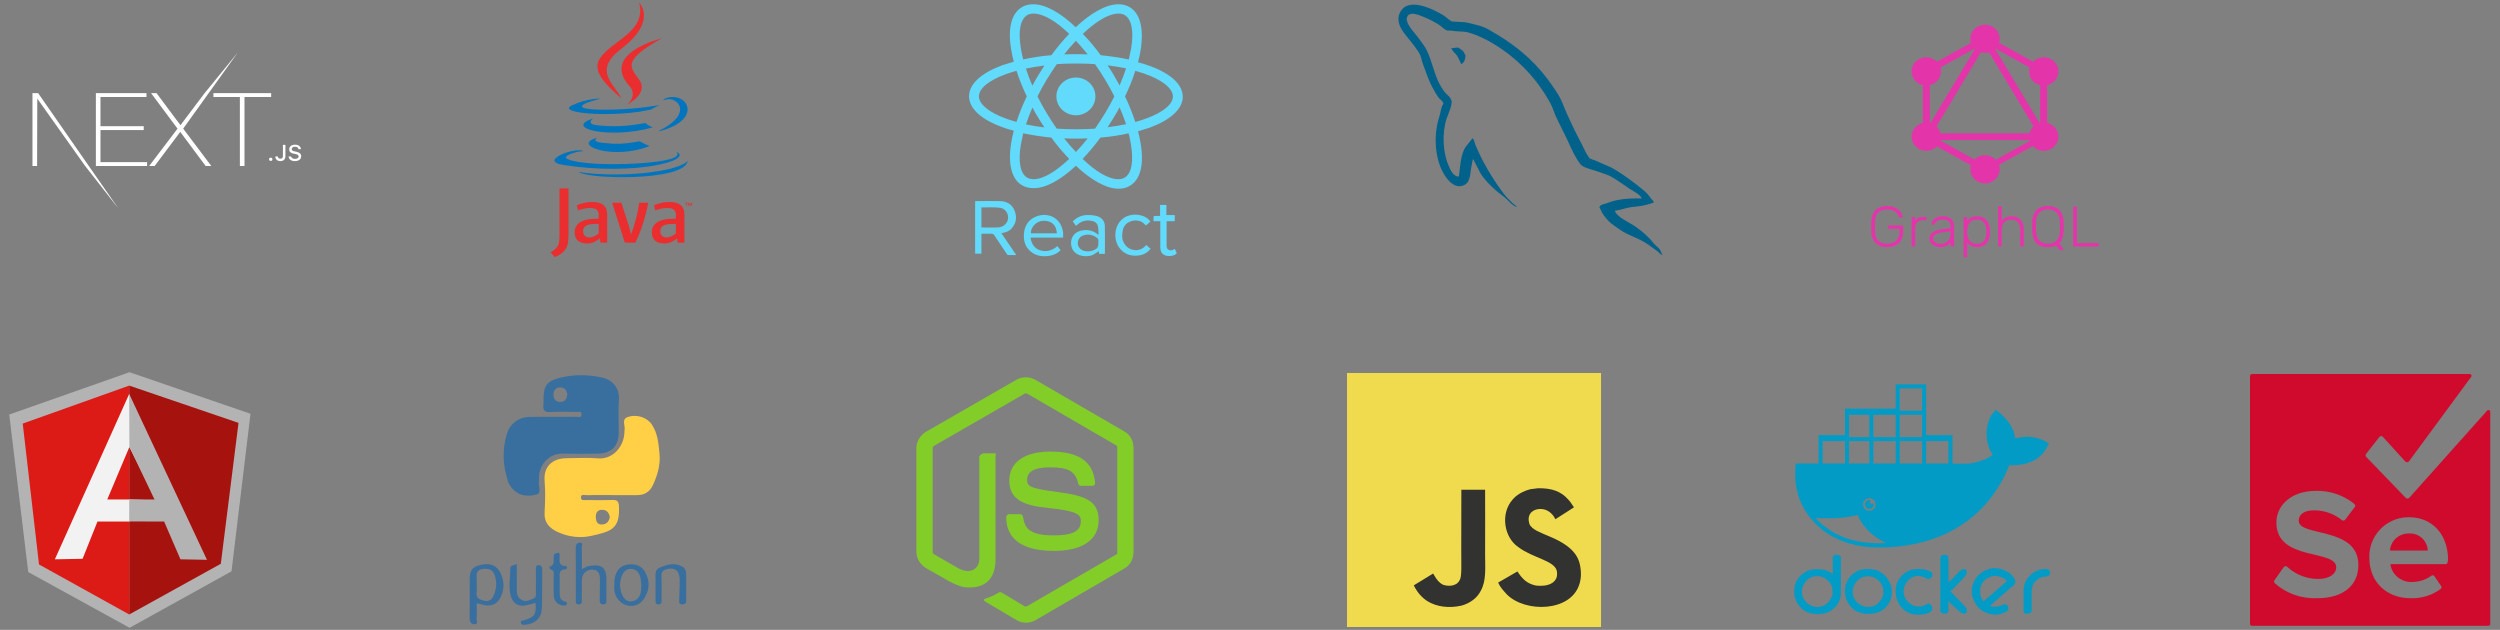<svg width="385" height="97" viewBox="0 0 385 97" fill="none" xmlns="http://www.w3.org/2000/svg">
    <rect x="0" y="0" width="385" height="97" fill="#808080" stroke="none"/>
    <path d="M14.763 14.344H22.554V14.938H15.474V19.438H22.134V20.031H15.474V24.969H22.651V25.562H14.763V14.344ZM23.265 14.344H24.106L27.791 19.281L31.509 14.344L36.616 8.094L28.211 19.812L32.543 25.562H31.67L27.759 20.312L23.815 25.562H22.974L27.338 19.812L23.265 14.344V14.344ZM32.866 14.938V14.344H41.757V14.938H37.651V25.562H36.94V14.938H32.866ZM5 14.344H5.873L18.222 32.094L13.114 25.562L5.744 15.188L5.711 25.562H5V14.344ZM41.692 24.781C41.853 24.781 41.95 24.688 41.95 24.531C41.95 24.375 41.853 24.281 41.692 24.281C41.53 24.281 41.433 24.375 41.433 24.531C41.433 24.688 41.562 24.781 41.692 24.781ZM42.403 24.125C42.403 24.531 42.726 24.812 43.179 24.812C43.664 24.812 43.955 24.531 43.955 24.031V22.312H43.567V24.031C43.567 24.312 43.438 24.438 43.179 24.438C42.953 24.438 42.791 24.312 42.791 24.094H42.403V24.125ZM44.44 24.094C44.472 24.531 44.828 24.812 45.41 24.812C45.991 24.812 46.379 24.531 46.379 24.062C46.379 23.688 46.153 23.5 45.668 23.375L45.377 23.312C45.054 23.25 44.925 23.125 44.925 22.969C44.925 22.75 45.118 22.594 45.442 22.594C45.733 22.594 45.927 22.719 45.959 22.969H46.347C46.315 22.562 45.959 22.281 45.442 22.281C44.892 22.281 44.537 22.562 44.537 23C44.537 23.344 44.731 23.562 45.183 23.656L45.507 23.719C45.83 23.781 45.991 23.906 45.991 24.094C45.991 24.312 45.765 24.469 45.442 24.469C45.118 24.469 44.86 24.312 44.828 24.094H44.44V24.094Z" fill="white"/>
    <path d="M91.998 21.193C91.998 21.193 90.937 21.79 92.755 21.992C94.958 22.235 96.084 22.2 98.511 21.757C98.511 21.757 99.151 22.143 100.042 22.478C94.599 24.732 87.724 22.348 91.998 21.193ZM91.333 18.251C91.333 18.251 90.142 19.104 91.961 19.285C94.315 19.52 96.173 19.54 99.39 18.941C99.39 18.941 99.834 19.377 100.533 19.615C93.954 21.475 86.625 19.761 91.333 18.251Z" fill="#0074BD"/>
    <path d="M96.939 13.26C98.281 14.753 96.587 16.095 96.587 16.095C96.587 16.095 99.993 14.396 98.429 12.268C96.968 10.284 95.848 9.298 101.911 5.9C101.911 5.9 92.394 8.197 96.939 13.26Z" fill="#EA2D2E"/>
    <path d="M104.137 23.369C104.137 23.369 104.924 23.995 103.272 24.48C100.131 25.4 90.197 25.677 87.438 24.516C86.447 24.099 88.307 23.52 88.891 23.399C89.501 23.271 89.85 23.295 89.85 23.295C88.747 22.544 82.72 24.769 86.789 25.408C97.885 27.146 107.015 24.625 104.137 23.369ZM92.509 15.202C92.509 15.202 87.457 16.362 90.72 16.784C92.099 16.962 94.845 16.921 97.404 16.714C99.496 16.544 101.594 16.181 101.594 16.181C101.594 16.181 100.858 16.487 100.324 16.839C95.192 18.144 85.281 17.536 88.134 16.202C90.547 15.074 92.509 15.202 92.509 15.202ZM101.573 20.099C106.789 17.48 104.377 14.962 102.694 15.301C102.283 15.384 102.098 15.456 102.098 15.456C102.098 15.456 102.251 15.224 102.543 15.124C105.873 13.993 108.434 18.462 101.469 20.232C101.469 20.232 101.549 20.162 101.573 20.099Z" fill="#0074BD"/>
    <path d="M98.429 0.41C98.429 0.41 101.318 3.204 95.689 7.499C91.175 10.944 94.66 12.909 95.687 15.154C93.052 12.856 91.12 10.833 92.416 8.95C94.32 6.187 99.594 4.847 98.429 0.41Z" fill="#EA2D2E"/>
    <path d="M93.022 27.2C98.028 27.509 105.717 27.027 105.899 24.738C105.899 24.738 105.549 25.606 101.761 26.294C97.488 27.072 92.217 26.982 89.092 26.483C89.092 26.483 89.732 26.995 93.022 27.2Z" fill="#0074BD"/>
    <path d="M105.668 31.306H105.515V31.224H105.926V31.306H105.774V31.718H105.668L105.668 31.306ZM106.487 31.327H106.485L106.334 31.718H106.264L106.114 31.327H106.112V31.718H106.012V31.224H106.159L106.299 31.574L106.438 31.224H106.585V31.718H106.487V31.327ZM92.202 35.949C91.73 36.345 91.231 36.567 90.782 36.567C90.144 36.567 89.798 36.196 89.798 35.603C89.798 34.961 90.168 34.49 91.653 34.49H92.201V35.949H92.202ZM93.505 37.37V32.971C93.505 31.846 92.841 31.105 91.243 31.105C90.31 31.105 89.492 31.328 88.827 31.611L89.019 32.391C89.542 32.205 90.219 32.032 90.884 32.032C91.805 32.032 92.201 32.391 92.201 33.132V33.688H91.741C89.504 33.688 88.494 34.527 88.494 35.789C88.494 36.876 89.159 37.494 90.412 37.494C91.217 37.494 91.819 37.173 92.38 36.703L92.482 37.37H93.505V37.37ZM97.854 37.37H96.228L94.272 31.217H95.692L96.906 34.998L97.176 36.134C97.789 34.491 98.224 32.823 98.441 31.218H99.821C99.452 33.243 98.786 35.467 97.854 37.37ZM104.089 35.949C103.615 36.345 103.116 36.567 102.669 36.567C102.03 36.567 101.684 36.196 101.684 35.603C101.684 34.961 102.056 34.49 103.539 34.49H104.089V35.949H104.089ZM105.393 37.37V32.971C105.393 31.846 104.727 31.105 103.13 31.105C102.196 31.105 101.379 31.328 100.714 31.611L100.905 32.391C101.429 32.205 102.107 32.032 102.772 32.032C103.692 32.032 104.089 32.391 104.089 33.132V33.688H103.629C101.391 33.688 100.381 34.527 100.381 35.789C100.381 36.876 101.046 37.494 102.298 37.494C103.104 37.494 103.704 37.173 104.267 36.703L104.37 37.37H105.393V37.37ZM87.065 38.416C86.695 38.941 86.094 39.356 85.437 39.59L84.794 38.857C85.294 38.609 85.722 38.209 85.922 37.836C86.094 37.503 86.165 37.076 86.165 36.054V29.028H87.55V35.957C87.55 37.325 87.438 37.877 87.065 38.416Z" fill="#EA2D2E"/>
    <path d="M165.69 17.75C167.35 17.75 168.696 16.449 168.696 14.844C168.696 13.239 167.35 11.938 165.69 11.938C164.029 11.938 162.683 13.239 162.683 14.844C162.683 16.449 164.029 17.75 165.69 17.75Z" fill="#61DAFB"/>
    <path d="M165.69 25.531C168.05 27.75 170.377 29.062 172.252 29.062C172.866 29.062 173.448 28.938 173.933 28.656C175.614 27.719 176.228 25.375 175.647 22.031C175.55 21.438 175.42 20.844 175.259 20.219C175.905 20.031 176.487 19.844 177.069 19.656C180.334 18.438 182.144 16.75 182.144 14.906C182.144 13.031 180.334 11.344 177.069 10.156C176.487 9.938 175.905 9.75 175.259 9.594C175.42 8.969 175.55 8.375 175.647 7.781C176.196 4.375 175.582 2 173.901 1.062C173.416 0.781 172.834 0.656 172.22 0.656C170.377 0.656 168.017 1.969 165.657 4.188C163.33 1.969 161.002 0.656 159.127 0.656C158.513 0.656 157.931 0.781 157.446 1.062C155.765 2 155.151 4.344 155.733 7.688C155.83 8.281 155.959 8.875 156.121 9.5C155.474 9.688 154.892 9.875 154.31 10.062C151.045 11.281 149.235 12.969 149.235 14.812C149.235 16.688 151.045 18.375 154.31 19.562C154.892 19.781 155.474 19.969 156.121 20.125C155.959 20.75 155.83 21.344 155.733 21.938C155.183 25.281 155.797 27.656 157.446 28.562C157.931 28.844 158.513 28.969 159.127 28.969C161.002 29.031 163.33 27.719 165.69 25.531ZM163.879 21.312C164.461 21.344 165.075 21.344 165.69 21.344C166.304 21.344 166.918 21.344 167.5 21.312C166.918 22.062 166.304 22.75 165.69 23.406C165.075 22.75 164.461 22.062 163.879 21.312V21.312ZM159.871 18.094C160.194 18.625 160.485 19.125 160.841 19.625C159.838 19.5 158.901 19.344 157.996 19.156C158.287 18.312 158.61 17.438 158.998 16.562C159.256 17.062 159.547 17.594 159.871 18.094V18.094ZM157.996 10.562C158.901 10.375 159.838 10.219 160.841 10.094C160.517 10.594 160.194 11.094 159.871 11.625C159.547 12.156 159.256 12.656 158.998 13.188C158.578 12.281 158.254 11.406 157.996 10.562V10.562ZM159.774 14.844C160.194 14 160.647 13.156 161.164 12.312C161.649 11.5 162.198 10.688 162.748 9.875C163.718 9.812 164.688 9.781 165.69 9.781C166.724 9.781 167.694 9.812 168.631 9.875C169.213 10.688 169.731 11.5 170.216 12.312C170.733 13.156 171.185 14 171.606 14.844C171.185 15.688 170.733 16.531 170.216 17.375C169.731 18.188 169.181 19 168.631 19.812C167.662 19.875 166.692 19.906 165.69 19.906C164.655 19.906 163.685 19.875 162.748 19.812C162.166 19 161.649 18.188 161.164 17.375C160.647 16.531 160.194 15.688 159.774 14.844V14.844ZM172.414 13.156L171.541 11.594C171.218 11.062 170.927 10.562 170.571 10.062C171.573 10.188 172.511 10.344 173.416 10.531C173.125 11.406 172.802 12.281 172.414 13.156ZM172.414 16.531C172.802 17.406 173.125 18.281 173.416 19.125C172.511 19.312 171.573 19.469 170.571 19.594C170.894 19.094 171.218 18.594 171.541 18.062C171.832 17.594 172.123 17.062 172.414 16.531ZM173.157 27.375C172.899 27.531 172.575 27.594 172.22 27.594C170.636 27.594 168.664 26.344 166.724 24.469C167.662 23.5 168.567 22.406 169.472 21.188C170.991 21.062 172.446 20.844 173.804 20.531C173.966 21.094 174.063 21.656 174.159 22.219C174.612 24.875 174.256 26.781 173.157 27.375V27.375ZM174.838 10.906C178.459 11.906 180.625 13.438 180.625 14.844C180.625 16.062 179.138 17.281 176.519 18.25C176.002 18.438 175.42 18.625 174.838 18.781C174.418 17.5 173.901 16.188 173.254 14.844C173.901 13.5 174.45 12.188 174.838 10.906ZM172.252 2.094C172.608 2.094 172.899 2.156 173.19 2.312C174.256 2.906 174.644 4.781 174.192 7.469C174.095 8 173.966 8.562 173.836 9.156C172.478 8.875 171.024 8.656 169.504 8.5C168.631 7.281 167.694 6.188 166.756 5.219C168.696 3.375 170.668 2.094 172.252 2.094V2.094ZM167.5 8.375C166.918 8.344 166.304 8.344 165.69 8.344C165.075 8.344 164.461 8.344 163.879 8.375C164.461 7.625 165.075 6.938 165.69 6.281C166.304 6.938 166.918 7.656 167.5 8.375ZM158.222 2.312C158.481 2.156 158.804 2.094 159.159 2.094C160.744 2.094 162.716 3.344 164.655 5.219C163.718 6.188 162.813 7.281 161.907 8.5C160.388 8.625 158.933 8.844 157.575 9.156C157.414 8.594 157.317 8.031 157.22 7.469C156.767 4.812 157.123 2.938 158.222 2.312V2.312ZM156.541 18.781C152.92 17.781 150.754 16.25 150.754 14.844C150.754 13.625 152.241 12.406 154.86 11.438C155.377 11.25 155.959 11.062 156.541 10.906C156.961 12.188 157.478 13.5 158.125 14.844C157.478 16.188 156.929 17.531 156.541 18.781V18.781ZM157.22 22.219C157.317 21.688 157.446 21.125 157.575 20.531C158.933 20.812 160.388 21.031 161.907 21.188C162.78 22.406 163.718 23.5 164.655 24.469C162.716 26.312 160.744 27.594 159.159 27.594C158.804 27.594 158.513 27.531 158.222 27.375C157.123 26.781 156.767 24.875 157.22 22.219V22.219ZM155.862 35.094C156.573 34.25 156.606 33.312 156.218 32.375C155.83 31.438 155.022 31 154.019 30.969C152.823 30.938 151.595 30.969 150.399 30.969H150.172V39.062H151.142V36H152.662C152.856 36 153.017 36.062 153.114 36.219L155.054 39.125C155.086 39.188 155.183 39.281 155.248 39.281H156.509C155.733 38.125 154.989 37.031 154.213 35.906C154.892 35.812 155.474 35.594 155.862 35.094V35.094ZM151.142 35.031V31.938H151.498C152.241 31.938 153.017 31.906 153.761 31.969C154.634 32 155.248 32.656 155.248 33.5C155.248 34.344 154.537 35 153.664 35.031C152.888 35.062 152.112 35.031 151.142 35.031V35.031ZM163.653 35.438C163.136 33.25 161.067 32.688 159.483 33.375C158.254 33.906 157.705 34.938 157.672 36.219C157.64 37.188 157.931 38.062 158.707 38.719C159.58 39.469 160.647 39.562 161.746 39.375C162.36 39.25 162.909 38.969 163.33 38.531C163.168 38.312 163.006 38.094 162.845 37.906C161.94 38.656 160.938 38.906 159.838 38.406C159.127 38.062 158.772 37.219 158.707 36.594H163.718V36.188C163.75 35.906 163.718 35.656 163.653 35.438V35.438ZM158.772 35.938C158.675 35 159.644 34 160.711 34C161.94 33.969 162.716 34.688 162.748 35.938H158.772ZM168.696 33.219C168.211 33.125 167.694 33.094 167.209 33.125C166.433 33.188 165.754 33.531 165.205 34.094C165.366 34.312 165.496 34.531 165.69 34.781C165.754 34.719 165.819 34.656 165.884 34.625C166.401 34.156 167.015 33.906 167.759 33.969C168.341 34 168.89 34.188 169.052 34.75C169.181 35.188 169.149 35.656 169.181 36.125C169.084 36.125 169.052 36.094 169.019 36.062C168.244 35.438 167.371 35.312 166.433 35.531C165.56 35.75 165.011 36.406 164.946 37.25C164.881 38.219 165.334 38.938 166.207 39.281C166.756 39.5 167.371 39.5 167.953 39.375C168.405 39.281 168.599 39.031 169.246 38.688V39.094H170.151C170.151 37.844 170.183 36.312 170.151 34.875C170.151 33.969 169.601 33.406 168.696 33.219ZM169.149 37.156C169.116 37.25 169.149 37.344 169.149 37.438C169.149 38.094 168.987 38.312 168.341 38.562C167.888 38.719 167.403 38.781 166.918 38.625C166.369 38.469 165.981 38 165.981 37.469C165.948 36.938 166.304 36.406 166.853 36.25C167.597 36 168.276 36.156 168.89 36.594C169.084 36.75 169.213 36.906 169.149 37.156V37.156ZM174.192 34.062C175.032 33.812 175.808 33.969 176.39 34.656L176.487 34.719C176.713 34.531 176.907 34.344 177.166 34.125C177.069 34.031 177.037 33.969 176.972 33.875C176.034 32.906 174.192 32.781 173.06 33.562C171.476 34.688 171.509 36.875 172.284 38.031C173.028 39.125 174.095 39.5 175.356 39.344C176.099 39.25 176.713 38.906 177.198 38.312C176.972 38.125 176.746 37.938 176.519 37.719C176.455 37.781 176.422 37.812 176.39 37.875C175.517 38.812 174.063 38.719 173.287 37.719C172.834 37.125 172.737 36.438 172.866 35.75C172.931 34.969 173.351 34.344 174.192 34.062ZM180.916 38.312C180.851 38.344 180.819 38.375 180.819 38.375C180.56 38.562 180.302 38.594 180.011 38.5C179.72 38.375 179.688 38.125 179.655 37.875V34.312C179.655 34.25 179.655 34.375 179.688 34.062H180.916V33.125H179.623V31.562H178.653V33.25H177.813C177.748 33.25 177.651 33.312 177.651 33.375C177.619 33.594 177.651 33.75 177.651 34.062H178.685V38.062C178.685 38.562 178.815 39 179.267 39.25C179.752 39.531 180.69 39.469 181.11 39.125C181.175 39.094 181.207 38.969 181.207 38.938C181.11 38.75 181.013 38.531 180.916 38.312V38.312Z" fill="#61DAFB"/>
    <path d="M252.806 30.565C250.588 30.506 248.894 30.706 247.445 31.296C247.033 31.464 246.377 31.469 246.309 31.967C246.536 32.196 246.571 32.539 246.751 32.821C247.096 33.361 247.68 34.087 248.201 34.467C248.771 34.883 249.358 35.327 249.968 35.686C251.054 36.326 252.266 36.692 253.311 37.333C253.927 37.711 254.539 38.187 255.14 38.613C255.437 38.824 255.637 39.152 256.023 39.284V39.223C255.82 38.973 255.768 38.63 255.581 38.369L254.761 37.576C253.96 36.548 252.942 35.644 251.86 34.894C250.997 34.295 249.066 33.486 248.706 32.516L248.643 32.455C249.255 32.388 249.971 32.174 250.535 32.028C251.484 31.782 252.332 31.845 253.311 31.601L254.635 31.235V30.991C254.14 30.5 253.787 29.85 253.248 29.406C251.835 28.244 250.294 27.082 248.706 26.113C247.826 25.576 246.738 25.227 245.805 24.772C245.491 24.619 244.939 24.539 244.732 24.284C244.242 23.68 243.975 22.915 243.597 22.211C242.805 20.737 242.028 19.127 241.326 17.576C240.848 16.519 240.535 15.476 239.938 14.528C237.074 9.975 233.991 7.228 229.216 4.528C228.199 3.953 226.976 3.727 225.683 3.43C224.989 3.389 224.295 3.349 223.601 3.308C223.178 3.137 222.737 2.636 222.34 2.393C220.758 1.427 216.699 -0.675 215.528 2.088C214.788 3.832 216.634 5.534 217.294 6.418C217.757 7.037 218.35 7.732 218.681 8.429C218.899 8.888 218.937 9.348 219.123 9.832C219.581 11.027 219.981 12.326 220.574 13.43C220.874 13.988 221.204 14.576 221.583 15.076C221.815 15.382 222.214 15.517 222.277 15.99C221.887 16.517 221.865 17.335 221.646 18.003C220.66 21.008 221.032 24.743 222.466 26.966C222.906 27.649 223.943 29.113 225.368 28.552C226.614 28.061 226.336 26.54 226.693 25.198C226.773 24.894 226.724 24.67 226.882 24.466V24.527L228.017 26.722C228.858 28.031 230.349 29.398 231.613 30.32C232.268 30.799 232.784 31.626 233.631 31.906V31.845H233.568C233.404 31.597 233.147 31.495 232.938 31.296C232.444 30.828 231.895 30.247 231.487 29.711C230.338 28.202 229.322 26.551 228.396 24.833C227.954 24.012 227.57 23.107 227.197 22.272C227.054 21.95 227.056 21.463 226.756 21.296C226.348 21.908 225.747 22.403 225.431 23.125C224.927 24.28 224.862 25.689 224.675 27.15C224.564 27.188 224.613 27.162 224.548 27.21C223.67 27.006 223.361 26.132 223.034 25.381C222.209 23.485 222.055 20.431 222.782 18.247C222.97 17.682 223.82 15.903 223.476 15.381C223.311 14.86 222.77 14.559 222.467 14.161C222.091 13.669 221.717 13.022 221.457 12.454C220.781 10.975 220.466 9.315 219.754 7.82C219.414 7.105 218.839 6.382 218.366 5.747C217.844 5.043 217.258 4.524 216.852 3.674C216.708 3.371 216.513 2.887 216.726 2.576C216.794 2.366 216.89 2.279 217.105 2.21C217.47 1.937 218.489 2.301 218.87 2.454C219.882 2.86 220.726 3.247 221.583 3.795C221.994 4.059 222.41 4.569 222.908 4.71H223.475C224.363 4.907 225.358 4.771 226.188 5.015C227.654 5.445 228.968 6.116 230.162 6.844C233.797 9.064 236.77 12.222 238.803 15.991C239.131 16.598 239.272 17.176 239.56 17.82C240.141 19.118 240.874 20.453 241.452 21.723C242.029 22.989 242.592 24.267 243.408 25.32C243.837 25.874 245.493 26.171 246.247 26.479C246.774 26.695 247.639 26.919 248.139 27.21C249.094 27.767 250.019 28.43 250.915 29.04C251.362 29.345 252.738 30.014 252.806 30.565V30.565ZM224.611 7.333C224.148 7.325 223.821 7.382 223.475 7.455V7.516H223.538C223.759 7.954 224.148 8.236 224.421 8.614C224.631 9.041 224.841 9.467 225.052 9.894L225.115 9.834C225.505 9.567 225.684 9.142 225.682 8.492C225.526 8.333 225.503 8.133 225.367 7.943C225.187 7.69 224.838 7.546 224.611 7.333Z" fill="#00618A"/>
    <path d="M296.44 22.434L295.506 21.915L305.9 4.593L306.832 5.111L296.44 22.434Z" fill="#E434AA"/>
    <path d="M295.293 20.531H316.08V21.569H295.293V20.531Z" fill="#E434AA"/>
    <path d="M306.101 26.891L295.705 21.114L296.243 20.216L306.64 25.993L306.101 26.891ZM315.134 11.835L304.736 6.059L305.275 5.161L315.672 10.938L315.134 11.835Z" fill="#E434AA"/>
    <path d="M296.245 11.832L295.707 10.934L306.105 5.158L306.643 6.055L296.245 11.832Z" fill="#E434AA"/>
    <path d="M314.942 22.434L304.549 5.111L305.482 4.593L315.876 21.915L314.942 22.434ZM296.117 10.247H297.195V21.799H296.117V10.247Z" fill="#E434AA"/>
    <path d="M314.184 10.247H315.262V21.8H314.184V10.247Z" fill="#E434AA"/>
    <path d="M305.918 26.452L305.447 25.668L314.49 20.644L314.961 21.427L305.918 26.452Z" fill="#E434AA"/>
    <path d="M316.69 22.136C316.067 23.18 314.678 23.535 313.595 22.936C313.337 22.794 313.111 22.604 312.93 22.377C312.749 22.15 312.616 21.89 312.539 21.614C312.461 21.337 312.442 21.048 312.48 20.764C312.519 20.48 312.615 20.205 312.764 19.957C313.387 18.913 314.775 18.558 315.859 19.158C316.95 19.763 317.32 21.094 316.69 22.136M298.609 12.089C297.987 13.131 296.598 13.488 295.514 12.888C295.256 12.746 295.031 12.556 294.849 12.329C294.668 12.101 294.535 11.842 294.458 11.565C294.381 11.288 294.361 10.999 294.4 10.715C294.438 10.431 294.535 10.157 294.683 9.909C295.306 8.866 296.695 8.509 297.778 9.109C298.862 9.716 299.232 11.045 298.609 12.089M294.69 22.136C294.066 21.094 294.436 19.763 295.52 19.158C296.604 18.558 297.987 18.913 298.615 19.957C299.239 21 298.869 22.33 297.785 22.936C296.695 23.535 295.312 23.18 294.69 22.136M312.77 12.089C312.148 11.045 312.518 9.716 313.601 9.109C314.684 8.509 316.067 8.866 316.696 9.909C317.32 10.952 316.95 12.282 315.865 12.888C314.782 13.488 313.393 13.131 312.77 12.089ZM305.69 28.251C304.437 28.251 303.424 27.277 303.424 26.071C303.424 24.866 304.437 23.892 305.69 23.892C306.942 23.892 307.955 24.866 307.955 26.071C307.955 27.27 306.942 28.251 305.69 28.251ZM305.69 8.154C304.437 8.154 303.424 7.18 303.424 5.974C303.424 4.769 304.437 3.795 305.69 3.795C306.942 3.795 307.955 4.769 307.955 5.974C307.955 7.18 306.942 8.154 305.69 8.154ZM319.469 37.971C319.443 37.973 319.416 37.969 319.391 37.96C319.366 37.951 319.343 37.937 319.324 37.919C319.305 37.9 319.291 37.878 319.281 37.854C319.272 37.83 319.267 37.804 319.269 37.778V32.008C319.269 31.95 319.287 31.902 319.324 31.867C319.343 31.849 319.366 31.835 319.391 31.826C319.416 31.817 319.443 31.813 319.469 31.814H319.644C319.704 31.814 319.753 31.831 319.79 31.867C319.808 31.886 319.823 31.908 319.832 31.932C319.842 31.956 319.846 31.982 319.844 32.008V37.444H322.999C323.066 37.444 323.117 37.461 323.154 37.496C323.191 37.532 323.208 37.582 323.208 37.645V37.779C323.21 37.804 323.206 37.83 323.196 37.854C323.187 37.878 323.172 37.9 323.154 37.919C323.117 37.954 323.066 37.971 322.999 37.971H319.469ZM317.358 38.543C317.325 38.543 317.293 38.536 317.263 38.524C317.233 38.511 317.207 38.492 317.185 38.468C317.144 38.427 317.104 38.385 317.066 38.341L316.663 37.804C316.298 37.974 315.872 38.059 315.384 38.059C314.878 38.059 314.448 37.973 314.095 37.8C313.741 37.627 313.47 37.36 313.281 36.999C313.092 36.638 312.989 36.183 312.971 35.631C312.965 35.368 312.961 35.121 312.961 34.893C312.961 34.664 312.965 34.418 312.971 34.154C312.989 33.608 313.098 33.156 313.299 32.794C313.5 32.434 313.779 32.166 314.137 31.99C314.492 31.814 314.908 31.726 315.384 31.726C315.859 31.726 316.274 31.814 316.632 31.99C316.988 32.166 317.268 32.434 317.473 32.794C317.676 33.156 317.785 33.608 317.797 34.154C317.809 34.4 317.814 34.646 317.815 34.893C317.815 35.121 317.809 35.368 317.797 35.631C317.767 36.47 317.544 37.086 317.129 37.48L317.715 38.27C317.723 38.28 317.729 38.29 317.733 38.301C317.739 38.315 317.742 38.338 317.742 38.367C317.742 38.39 317.737 38.413 317.728 38.434C317.719 38.455 317.705 38.474 317.687 38.49C317.671 38.507 317.651 38.52 317.629 38.529C317.607 38.538 317.584 38.543 317.56 38.543H317.358ZM315.384 37.532C315.908 37.532 316.339 37.379 316.677 37.074C317.016 36.769 317.196 36.273 317.222 35.587C317.233 35.324 317.239 35.092 317.239 34.893C317.239 34.694 317.233 34.462 317.222 34.198C317.209 33.74 317.122 33.368 316.96 33.081C316.798 32.793 316.582 32.584 316.311 32.451C316.041 32.319 315.731 32.254 315.384 32.254C315.042 32.254 314.736 32.319 314.465 32.451C314.193 32.584 313.977 32.793 313.816 33.081C313.654 33.368 313.564 33.74 313.547 34.198C313.54 34.462 313.537 34.694 313.537 34.893C313.537 35.092 313.54 35.324 313.547 35.587C313.571 36.273 313.754 36.769 314.095 37.074C314.436 37.379 314.865 37.532 315.384 37.532ZM307.906 37.971C307.879 37.973 307.852 37.969 307.828 37.96C307.803 37.951 307.78 37.937 307.761 37.919C307.742 37.9 307.727 37.878 307.718 37.854C307.708 37.83 307.704 37.804 307.705 37.778V31.919C307.705 31.86 307.724 31.814 307.761 31.779C307.78 31.761 307.803 31.747 307.828 31.738C307.853 31.729 307.879 31.725 307.906 31.726H308.061C308.123 31.726 308.171 31.743 308.208 31.779C308.226 31.797 308.241 31.819 308.251 31.843C308.26 31.867 308.264 31.893 308.263 31.919V34.004C308.426 33.8 308.63 33.63 308.862 33.504C309.097 33.374 309.408 33.309 309.799 33.309C310.213 33.309 310.559 33.396 310.836 33.569C311.114 33.741 311.32 33.976 311.458 34.273C311.595 34.569 311.664 34.905 311.664 35.28V37.779C311.665 37.804 311.661 37.83 311.651 37.854C311.642 37.878 311.627 37.9 311.609 37.919C311.589 37.937 311.566 37.951 311.541 37.96C311.516 37.969 311.489 37.973 311.462 37.971H311.307C311.28 37.973 311.253 37.969 311.228 37.96C311.203 37.951 311.18 37.937 311.16 37.919C311.142 37.9 311.127 37.878 311.118 37.854C311.109 37.83 311.104 37.804 311.106 37.778V35.324C311.106 34.855 310.987 34.486 310.75 34.22C310.511 33.953 310.164 33.82 309.707 33.82C309.275 33.82 308.926 33.953 308.661 34.22C308.396 34.486 308.263 34.855 308.263 35.324V37.779C308.264 37.804 308.26 37.83 308.25 37.854C308.241 37.878 308.226 37.9 308.208 37.919C308.188 37.937 308.165 37.951 308.14 37.96C308.115 37.969 308.088 37.973 308.061 37.971H307.906ZM302.596 39.642C302.569 39.644 302.542 39.64 302.517 39.631C302.492 39.622 302.469 39.608 302.449 39.59C302.431 39.571 302.416 39.549 302.407 39.525C302.397 39.501 302.393 39.475 302.394 39.45V33.591C302.394 33.533 302.413 33.485 302.449 33.45C302.469 33.432 302.492 33.418 302.517 33.409C302.542 33.4 302.569 33.396 302.596 33.397H302.751C302.812 33.397 302.861 33.414 302.898 33.45C302.916 33.469 302.93 33.491 302.94 33.515C302.949 33.539 302.953 33.565 302.952 33.591V34.004C303.105 33.805 303.304 33.639 303.551 33.507C303.798 33.375 304.11 33.309 304.487 33.309C304.848 33.309 305.149 33.369 305.393 33.49C305.627 33.602 305.83 33.766 305.986 33.968C306.139 34.169 306.252 34.391 306.325 34.637C306.398 34.884 306.437 35.136 306.444 35.395C306.45 35.482 306.452 35.579 306.452 35.685C306.452 35.79 306.45 35.886 306.444 35.974C306.438 36.23 306.398 36.485 306.325 36.731C306.252 36.978 306.139 37.2 305.986 37.4C305.831 37.602 305.627 37.767 305.393 37.879C305.149 37.999 304.848 38.059 304.488 38.059C304.11 38.059 303.798 37.992 303.55 37.857C303.305 37.722 303.105 37.558 302.952 37.364V39.45C302.953 39.475 302.949 39.501 302.94 39.525C302.931 39.55 302.916 39.572 302.898 39.59C302.878 39.608 302.855 39.622 302.83 39.631C302.805 39.64 302.778 39.644 302.751 39.642H302.596ZM304.433 37.549C304.792 37.549 305.076 37.473 305.283 37.321C305.49 37.168 305.646 36.96 305.731 36.723C305.822 36.476 305.874 36.212 305.887 35.93C305.892 35.766 305.892 35.602 305.887 35.438C305.876 35.168 305.824 34.901 305.731 34.646C305.646 34.409 305.49 34.201 305.283 34.048C305.076 33.895 304.792 33.82 304.433 33.82C304.086 33.82 303.806 33.899 303.592 34.056C303.383 34.21 303.22 34.416 303.121 34.651C303.023 34.879 302.965 35.121 302.952 35.368C302.945 35.455 302.943 35.57 302.943 35.71C302.943 35.851 302.946 35.966 302.952 36.053C302.958 36.288 303.014 36.52 303.121 36.748C303.227 36.977 303.395 37.175 303.606 37.321C303.822 37.473 304.098 37.549 304.433 37.549ZM298.766 38.059C298.485 38.062 298.208 38.002 297.956 37.883C297.721 37.775 297.516 37.613 297.358 37.412C297.207 37.222 297.127 36.988 297.129 36.748C297.129 36.35 297.297 36.03 297.632 35.79C297.966 35.549 298.402 35.395 298.939 35.324L300.383 35.131V34.822C300.383 34.512 300.284 34.266 300.087 34.088C299.888 33.909 299.573 33.819 299.139 33.819C298.823 33.819 298.567 33.88 298.372 34C298.177 34.12 298.044 34.277 297.97 34.47C297.94 34.558 297.882 34.602 297.796 34.602H297.65C297.577 34.602 297.526 34.584 297.494 34.545C297.463 34.506 297.447 34.458 297.449 34.409C297.449 34.326 297.481 34.224 297.545 34.102C297.609 33.978 297.708 33.856 297.843 33.735C297.977 33.616 298.15 33.514 298.363 33.433C298.576 33.351 298.835 33.309 299.139 33.309C299.5 33.309 299.796 33.356 300.031 33.45C300.266 33.544 300.449 33.666 300.581 33.815C300.711 33.965 300.804 34.131 300.858 34.312C300.914 34.493 300.94 34.673 300.94 34.849V37.779C300.942 37.804 300.938 37.83 300.928 37.854C300.919 37.878 300.905 37.9 300.886 37.919C300.867 37.937 300.844 37.951 300.818 37.96C300.793 37.969 300.766 37.973 300.74 37.971H300.584C300.557 37.973 300.531 37.969 300.505 37.96C300.48 37.951 300.457 37.937 300.438 37.919C300.419 37.9 300.405 37.878 300.395 37.854C300.386 37.83 300.382 37.804 300.383 37.778V37.364C300.296 37.484 300.192 37.591 300.073 37.681C299.939 37.787 299.766 37.876 299.556 37.95C299.345 38.023 299.083 38.059 298.766 38.059V38.059ZM298.857 37.549C299.137 37.549 299.393 37.49 299.624 37.373C299.856 37.256 300.04 37.075 300.177 36.833C300.315 36.59 300.383 36.283 300.383 35.913V35.614L299.204 35.773C298.704 35.836 298.326 35.949 298.07 36.106C297.815 36.265 297.686 36.464 297.686 36.704C297.686 36.898 297.744 37.057 297.861 37.18C297.977 37.302 298.124 37.395 298.303 37.456C298.483 37.519 298.667 37.549 298.857 37.549ZM294.578 37.971C294.552 37.973 294.525 37.969 294.5 37.96C294.474 37.951 294.451 37.937 294.432 37.919C294.414 37.9 294.399 37.878 294.39 37.854C294.381 37.83 294.377 37.804 294.378 37.778V33.6C294.378 33.541 294.396 33.493 294.432 33.455C294.451 33.436 294.473 33.421 294.499 33.411C294.524 33.401 294.551 33.396 294.578 33.397H294.725C294.786 33.397 294.836 33.417 294.876 33.455C294.896 33.474 294.911 33.497 294.921 33.522C294.932 33.547 294.936 33.573 294.936 33.6V34.004C295.038 33.806 295.205 33.645 295.411 33.548C295.618 33.448 295.874 33.398 296.178 33.398H296.517C296.577 33.398 296.627 33.414 296.663 33.45C296.682 33.469 296.696 33.491 296.705 33.515C296.715 33.539 296.719 33.565 296.717 33.591V33.713C296.717 33.773 296.7 33.819 296.663 33.855C296.644 33.873 296.621 33.887 296.596 33.896C296.57 33.905 296.544 33.909 296.517 33.908H296.124C295.758 33.908 295.469 34.01 295.255 34.215C295.042 34.42 294.936 34.7 294.936 35.051V37.779C294.937 37.805 294.932 37.831 294.922 37.855C294.912 37.879 294.896 37.901 294.876 37.919C294.835 37.955 294.78 37.973 294.725 37.971H294.578ZM290.621 38.059C290.097 38.059 289.656 37.962 289.3 37.765C288.95 37.575 288.667 37.289 288.487 36.942C288.3 36.591 288.199 36.185 288.179 35.729C288.173 35.464 288.171 35.186 288.171 34.893C288.171 34.6 288.173 34.321 288.18 34.056C288.199 33.594 288.3 33.188 288.487 32.838C288.669 32.493 288.954 32.208 289.305 32.02C289.664 31.823 290.103 31.726 290.62 31.726C291.041 31.726 291.401 31.786 291.699 31.907C291.998 32.026 292.242 32.177 292.43 32.355C292.62 32.534 292.76 32.714 292.851 32.895C292.943 33.078 292.991 33.23 292.997 33.353C293.001 33.376 292.999 33.4 292.991 33.422C292.984 33.445 292.97 33.465 292.952 33.48C292.912 33.514 292.859 33.532 292.806 33.529H292.604C292.549 33.529 292.51 33.516 292.486 33.49C292.461 33.463 292.437 33.418 292.413 33.353C292.346 33.161 292.241 32.984 292.106 32.83C291.963 32.663 291.771 32.525 291.53 32.417C291.29 32.309 290.986 32.254 290.621 32.254C290.078 32.254 289.638 32.396 289.3 32.681C288.961 32.965 288.781 33.439 288.756 34.102C288.738 34.629 288.738 35.157 288.756 35.685C288.781 36.342 288.961 36.813 289.3 37.101C289.638 37.388 290.078 37.532 290.621 37.532C290.981 37.532 291.303 37.466 291.589 37.334C291.875 37.204 292.111 36.991 292.266 36.726C292.43 36.454 292.512 36.106 292.512 35.685V35.236H290.922C290.895 35.237 290.868 35.232 290.843 35.222C290.818 35.212 290.795 35.197 290.776 35.178C290.739 35.139 290.719 35.086 290.722 35.033V34.91C290.722 34.846 290.739 34.796 290.776 34.761C290.795 34.743 290.818 34.729 290.844 34.72C290.869 34.711 290.896 34.707 290.922 34.708H292.879C292.945 34.708 292.997 34.725 293.034 34.761C293.071 34.796 293.088 34.846 293.088 34.91V35.685C293.088 36.154 292.992 36.568 292.8 36.925C292.613 37.279 292.32 37.569 291.959 37.76C291.591 37.959 291.145 38.059 290.621 38.059V38.059Z" fill="#E434AA"/>
    <path d="M19.941 57.321L1.423 63.838L4.349 88.099L19.96 96.68L35.652 87.983L38.577 63.722L19.941 57.321Z" fill="#B3B3B3"/>
    <path d="M36.73 65.124L19.898 59.384V94.629L34.004 86.822L36.73 65.124Z" fill="#A6120D"/>
    <path d="M3.5 65.228L6.008 86.926L19.897 94.629V59.383L3.5 65.228Z" fill="#DD1B16"/>
    <path d="M24.531 78.147L19.898 80.314H15.014L12.718 86.055L8.448 86.135L19.898 60.664L24.531 78.147ZM24.083 77.056L19.928 68.831L16.52 76.914H19.897L24.083 77.056Z" fill="#F2F2F2"/>
    <path d="M19.897 60.664L19.928 68.831L23.795 76.92H19.906L19.897 80.308L25.275 80.314L27.788 86.135L31.874 86.211L19.897 60.664Z" fill="#B3B3B3"/>
    <path fill-rule="evenodd" clip-rule="evenodd" d="M85.198 64.193C86.372 64.193 87.546 64.211 88.718 64.18C89.029 64.172 89.587 64.429 89.562 63.783C89.543 63.257 89.055 63.447 88.759 63.443C87.435 63.422 86.107 63.372 84.788 63.454C83.849 63.513 83.573 63.157 83.691 62.296C83.731 61.999 83.692 61.692 83.698 61.389C83.74 59.375 84.227 58.689 86.18 58.192C88.333 57.645 90.536 57.663 92.682 58.135C94.612 58.558 95.413 60.06 95.316 61.448C95.197 63.143 95.289 64.853 95.287 66.556C95.285 68.697 94.178 69.834 92.019 69.863C90.241 69.888 88.461 69.907 86.683 69.858C84.565 69.798 83.012 71.558 83.001 73.552C83.001 73.703 83.027 73.859 82.997 74.005C82.844 74.737 83.454 75.921 82.677 76.138C81.496 76.47 80.113 76.47 79.071 75.416C78.718 75.06 78.421 74.661 78.264 74.199C77.427 71.742 77.294 69.252 78.082 66.756C78.574 65.198 79.91 64.229 81.565 64.201C82.776 64.181 83.987 64.197 85.198 64.197L85.198 64.193V64.193ZM87.355 60.718C87.304 60.123 86.985 59.689 86.325 59.671C85.603 59.652 85.231 60.088 85.23 60.798C85.229 61.457 85.588 61.878 86.243 61.897C86.962 61.918 87.311 61.472 87.355 60.718V60.718Z" fill="#386F9F"/>
    <path fill-rule="evenodd" clip-rule="evenodd" d="M94.257 76.241C92.933 76.241 91.607 76.23 90.282 76.251C89.983 76.254 89.483 76.066 89.467 76.576C89.45 77.155 89.987 77.004 90.328 77.007C91.653 77.024 92.979 77.038 94.304 77.001C94.985 76.982 95.263 77.113 95.313 77.915C95.544 81.548 93.967 81.862 91.059 82.523C89.391 82.902 87.603 82.701 85.958 81.964C84.597 81.356 83.763 80.479 83.868 78.837C83.972 77.216 83.99 75.575 83.865 73.956C83.715 72.002 84.931 70.565 87.295 70.564C88.886 70.564 90.487 70.442 92.064 70.587C94.318 70.794 96.086 68.84 96.164 66.567C96.167 66.492 96.147 66.411 96.167 66.341C96.366 65.643 95.659 64.605 96.604 64.252C98.033 63.719 99.645 64.279 100.375 65.363C101.295 66.729 101.42 68.335 101.568 69.904C101.729 71.595 101.255 73.187 100.545 74.712C100.062 75.746 99.251 76.246 98.121 76.248C96.833 76.249 95.546 76.248 94.258 76.248C94.257 76.246 94.257 76.243 94.257 76.241V76.241ZM93.912 79.616C93.771 78.971 93.48 78.53 92.73 78.511C91.95 78.493 91.748 79.076 91.752 79.597C91.757 80.151 91.911 80.832 92.756 80.768C93.457 80.715 93.8 80.28 93.912 79.616V79.616Z" fill="#FFCF46"/>
    <path fill-rule="evenodd" clip-rule="evenodd" d="M73.415 92.89C73.415 93.697 73.452 94.453 73.398 95.202C73.375 95.525 73.731 96.133 73.053 96.132C72.456 96.132 72.302 95.657 72.322 95.082C72.358 93.985 72.332 92.886 72.332 91.788V89.289C72.332 87.783 72.736 87.273 74.177 86.961C75.516 86.67 76.569 87.121 77.11 88.293C77.651 89.466 77.693 90.674 77.151 91.867C76.618 93.043 75.635 93.482 74.375 93.133C74.088 93.055 73.799 92.987 73.415 92.89V92.89ZM73.415 89.938C73.415 90.353 73.472 90.777 73.404 91.181C73.247 92.116 73.844 92.346 74.547 92.513C75.243 92.677 75.721 92.381 76 91.768C76.469 90.74 76.547 89.68 76.191 88.592C75.875 87.626 75.145 87.513 74.292 87.633C73.45 87.753 73.336 88.325 73.41 89.033C73.441 89.331 73.415 89.636 73.415 89.938V89.938ZM82.474 92.84C81.897 92.99 81.397 93.15 80.884 93.246C79.762 93.456 78.931 92.84 78.639 91.717C78.277 90.327 78.584 88.942 78.593 87.555C78.597 86.923 79.182 87.17 79.587 86.831C79.587 88.316 79.593 89.597 79.585 90.877C79.581 91.52 79.747 92.049 80.355 92.388C81.026 92.762 81.577 92.406 82.162 92.165C82.58 91.993 82.528 91.642 82.529 91.307C82.532 90.097 82.528 88.889 82.532 87.679C82.533 87.38 82.502 87.016 82.943 87.03C83.336 87.043 83.507 87.276 83.5 87.705C83.472 89.707 83.528 91.712 83.447 93.711C83.385 95.223 82.319 96.146 80.784 96.214C80.555 96.224 80.314 96.245 80.228 95.96C80.097 95.521 80.453 95.604 80.686 95.53C82.374 94.993 82.594 94.672 82.474 92.84V92.84ZM89.606 87.645C90.053 87.434 90.309 87.241 90.591 87.189C92.175 86.896 93.388 87.007 93.385 89.14C93.383 90.239 93.386 91.337 93.383 92.436C93.382 92.743 93.402 93.042 92.944 93.069C92.46 93.098 92.354 92.821 92.356 92.442C92.362 91.384 92.391 90.325 92.39 89.267C92.389 88.445 92.221 87.718 91.176 87.72C90.259 87.722 89.61 88.406 89.605 89.35C89.6 90.373 89.6 91.395 89.606 92.417C89.607 92.781 89.615 93.099 89.09 93.069C88.617 93.041 88.675 92.722 88.675 92.429C88.672 89.741 88.685 87.051 88.662 84.361C88.658 83.89 88.844 83.598 89.262 83.578C89.852 83.55 89.582 84.066 89.591 84.325C89.629 85.379 89.606 86.435 89.606 87.645V87.645ZM94.603 90.055C94.543 87.956 95.539 86.836 97.341 86.901C98.245 86.934 98.923 87.335 99.361 88.116C100.135 89.498 100.03 90.881 99.193 92.175C98.618 93.064 97.734 93.483 96.656 93.254C95.593 93.029 94.76 92.072 94.609 90.956C94.569 90.661 94.603 90.355 94.603 90.055ZM98.766 90.104C98.718 89.737 98.727 89.227 98.574 88.771C98.366 88.146 97.986 87.643 97.21 87.609C96.428 87.575 96.038 88.032 95.777 88.665C95.367 89.658 95.394 90.656 95.838 91.631C96.123 92.26 96.562 92.72 97.325 92.592C98.076 92.467 98.519 91.975 98.672 91.245C98.742 90.914 98.731 90.567 98.766 90.104V90.104ZM100.955 90.383C100.955 90.005 100.948 89.626 100.957 89.25C100.974 88.523 100.742 87.718 101.722 87.347C102.844 86.923 103.956 86.606 105.085 87.261C105.508 87.507 105.663 87.953 105.668 88.427C105.679 89.749 105.662 91.072 105.68 92.394C105.686 92.856 105.565 93.086 105.046 93.074C104.478 93.06 104.598 92.673 104.602 92.363C104.615 91.307 104.688 90.252 104.668 89.197C104.642 87.869 103.913 87.327 102.672 87.653C102.157 87.789 101.835 88.039 101.86 88.676C101.911 89.921 101.872 91.17 101.877 92.416C101.878 92.777 101.883 93.097 101.362 93.067C100.884 93.04 100.962 92.709 100.959 92.423C100.95 91.743 100.956 91.062 100.955 90.383V90.383ZM87.34 87.438C87.262 87.531 87.197 87.676 87.128 87.677C85.889 87.694 86.233 88.619 86.201 89.305C86.171 89.944 86.201 90.586 86.192 91.227C86.183 91.864 86.238 92.456 87.013 92.625C87.235 92.673 87.336 92.801 87.29 93.023C87.239 93.268 87.044 93.258 86.85 93.256C85.96 93.24 85.299 92.611 85.273 91.689C85.246 90.747 85.283 89.803 85.261 88.862C85.249 88.415 85.481 87.845 84.761 87.667C84.681 87.648 84.653 87.424 84.602 87.296C85.563 86.995 85.164 86.166 85.296 85.537C85.359 85.239 85.641 85.157 85.909 85.132C86.179 85.106 86.181 85.325 86.19 85.508C86.226 86.233 85.85 87.203 87.185 87.15C87.23 87.149 87.282 87.326 87.34 87.438V87.438Z" fill="#386F9F"/>
    <path d="M173.212 66.479L159.417 58.478C158.548 57.983 157.41 57.983 156.534 58.478L142.631 66.479C141.735 66.995 141.125 67.965 141.125 69.002V84.984C141.125 86.021 141.748 86.991 142.644 87.51L146.31 89.6C148.068 90.466 148.555 90.466 149.355 90.466C151.96 90.466 153.312 88.891 153.312 86.145V70.367C153.313 70.144 153.452 69.812 153.232 69.812H151.476C151.253 69.812 150.812 70.144 150.812 70.366V86.145C150.812 87.362 149.683 88.574 147.624 87.545L143.836 85.353C143.704 85.281 143.625 85.136 143.625 84.984V69.002C143.625 68.851 143.77 68.7 143.903 68.623L157.772 60.635C157.84 60.599 157.916 60.58 157.993 60.58C158.07 60.58 158.146 60.599 158.214 60.635L171.952 68.621C172.084 68.7 172.063 68.847 172.063 69.002V84.984C172.063 85.136 172.092 85.285 171.962 85.358L158.17 93.351C158.052 93.422 157.898 93.422 157.769 93.351L154.232 91.242C154.126 91.18 153.997 91.158 153.895 91.215C152.912 91.772 152.729 91.846 151.807 92.166C151.58 92.245 151.245 92.382 151.935 92.769L156.559 95.504C157.001 95.759 157.502 95.894 158.012 95.894C158.523 95.894 159.026 95.76 159.47 95.504L173.212 87.51C174.109 86.987 174.563 86.021 174.563 84.984V69.002C174.562 67.965 174.109 66.998 173.212 66.479V66.479ZM162.29 82.451C158.625 82.451 157.818 81.441 157.549 79.618C157.517 79.422 157.351 79.187 157.151 79.187H155.36C155.139 79.187 154.96 79.456 154.96 79.677C154.96 82.01 156.229 84.837 162.29 84.837C166.677 84.837 169.192 83.132 169.192 80.115C169.192 77.124 167.171 76.339 162.917 75.776C158.616 75.207 158.179 74.92 158.179 73.913C158.179 73.082 158.549 71.974 161.733 71.974C164.578 71.974 165.627 72.585 166.059 74.503C166.096 74.683 166.261 74.812 166.447 74.812H168.245C168.355 74.812 168.461 74.768 168.538 74.689C168.613 74.604 168.653 74.497 168.643 74.383C168.364 71.08 166.17 69.541 161.733 69.541C157.786 69.541 155.431 71.208 155.431 74.002C155.431 77.032 157.774 77.87 161.563 78.245C166.096 78.689 166.448 79.351 166.448 80.243C166.448 81.792 165.205 82.451 162.29 82.451Z" fill="#83CD29"/>
    <path d="M207.44 57.44H246.56V96.56H207.44V57.44Z" fill="#F0DB4F"/>
    <path d="M243.358 87.23C243.072 85.445 241.908 83.946 238.461 82.549C237.263 81.998 235.928 81.604 235.531 80.697C235.389 80.168 235.371 79.871 235.46 79.551C235.717 78.514 236.955 78.19 237.937 78.488C238.569 78.7 239.167 79.187 239.528 79.964C241.216 78.871 241.213 78.878 242.392 78.127C241.96 77.458 241.73 77.149 241.447 76.863C240.432 75.729 239.048 75.145 236.836 75.189L235.683 75.338C234.579 75.618 233.527 76.197 232.909 76.974C231.057 79.076 231.586 82.753 233.839 84.267C236.059 85.933 239.32 86.312 239.737 87.87C240.142 89.778 238.335 90.395 236.539 90.176C235.215 89.9 234.479 89.228 233.683 88.004C232.218 88.852 232.218 88.852 230.712 89.718C231.069 90.499 231.444 90.853 232.043 91.529C234.877 94.403 241.968 94.262 243.24 89.912C243.291 89.762 243.634 88.766 243.358 87.23ZM228.707 75.42H225.048L225.033 84.88C225.033 86.892 225.137 88.736 224.81 89.301C224.274 90.413 222.887 90.275 222.255 90.06C221.612 89.743 221.284 89.294 220.905 88.658C220.801 88.476 220.723 88.334 220.697 88.323L217.722 90.145C218.217 91.161 218.945 92.042 219.879 92.614C221.273 93.451 223.147 93.708 225.107 93.258C226.383 92.886 227.483 92.117 228.06 90.945C228.893 89.409 228.714 87.55 228.707 85.494C228.725 82.139 228.707 78.785 228.707 75.42Z" fill="#323330"/>
    <path d="M302.875 94C302.875 93.906 302.906 93.812 302.875 93.719C302.812 93.625 302.781 93.562 302.719 93.5C302.562 93.312 302.406 93.156 302.219 92.969L300.375 91.094L301.812 89.625L302.594 88.781C302.719 88.656 302.875 88.406 302.875 88.219V88.094C302.875 87.812 302.75 87.656 302.469 87.594L302.531 87.625H302.312C302.125 87.625 301.594 88.125 301.469 88.281C301 88.75 300.688 89.188 300.062 89.656V85.938C300.062 85.594 299.875 85.438 299.531 85.438H299.438C299.094 85.438 298.812 85.594 298.812 85.938V94.031C298.812 94.375 299.094 94.5 299.438 94.5H299.531C299.875 94.5 300.062 94.344 300.062 94.031V92.594L301 93.5C301.281 93.781 301.562 93.969 301.812 94.219C301.938 94.344 302.188 94.5 302.375 94.5H302.469C302.781 94.5 302.875 94.344 302.938 94.094L302.875 94.125V94ZM315.094 87.625H314.969C314.281 87.625 313.656 87.812 313.094 88.219C312.156 88.906 311.625 89.812 311.625 91V94.062C311.625 94.406 311.75 94.5 312.094 94.5H312.188C312.531 94.5 312.875 94.375 312.875 94.062V91.188C312.875 90.562 313 89.969 313.469 89.5C313.844 89.125 314.312 88.812 314.844 88.812C315.25 88.812 315.719 88.719 315.719 88.219C315.719 87.844 315.438 87.625 315.094 87.625ZM310.281 89.188C309.938 88.625 309.469 88.188 308.875 87.906C307.781 87.375 306.625 87.312 305.562 87.938L305.406 88.031C304.969 88.281 304.594 88.594 304.312 89C303.5 90.188 303.406 91.531 304.125 92.781L304.188 92.906C304.5 93.438 304.906 93.875 305.438 94.156C306.562 94.781 307.781 94.844 308.906 94.219L309 94.156C309.312 93.969 309.375 93.656 309.219 93.344C309.156 93.219 309.031 93.125 308.906 93.062H308.844C308.625 93.031 308.031 93.281 307.812 93.375C307.375 93.438 306.875 93.469 306.438 93.312L308.812 91.25C309.156 90.938 309.531 90.594 309.906 90.312C310.219 90.062 310.531 89.719 310.281 89.281V89.188ZM308.125 90.312L305.469 92.594C305.375 92.5 305.312 92.375 305.25 92.281C305.062 91.969 304.938 91.594 304.938 91.219C304.906 90.281 305.25 89.5 306.094 89.031C306.719 88.656 307.406 88.594 308.094 88.844C308.438 88.969 308.844 89.188 309.062 89.5C308.75 89.781 308.406 90.031 308.125 90.312ZM282.875 85.438H282.781C282.438 85.438 282.25 85.562 282.25 85.906V88.438C281.625 87.875 280.875 87.656 280 87.656H279.75C279.156 87.656 278.594 87.75 278.062 88.062C276.938 88.719 276.312 89.688 276.312 91V91.25C276.312 91.844 276.469 92.344 276.781 92.875C277.438 94 278.469 94.562 279.75 94.562H280C280.594 94.562 281.219 94.469 281.719 94.188C282.844 93.531 283.5 92.562 283.5 91.281V85.969C283.5 85.562 283.219 85.438 282.875 85.438ZM281.906 92.25C281.438 93.031 280.75 93.469 279.844 93.469C279.469 93.469 279.094 93.375 278.781 93.188C277.969 92.75 277.5 92.031 277.5 91.094C277.5 90.75 277.562 90.438 277.719 90.125C278.156 89.219 278.875 88.719 279.875 88.719C280.375 88.719 280.812 88.875 281.188 89.156C281.844 89.625 282.219 90.25 282.219 91.062C282.25 91.5 282.125 91.875 281.906 92.25ZM287.75 87.625H287.562C286.969 87.625 286.375 87.719 285.875 88.031C284.75 88.688 284.125 89.656 284.125 90.969V91.219C284.125 91.812 284.281 92.312 284.594 92.844C285.25 93.969 286.281 94.531 287.594 94.531H287.844C288.438 94.531 289.031 94.438 289.562 94.156C290.688 93.5 291.344 92.531 291.344 91.25V91C291.344 90.438 291.156 89.969 290.906 89.5C290.219 88.25 289.125 87.625 287.75 87.625ZM289.75 92.25C289.281 93 288.625 93.469 287.719 93.469C287.312 93.469 286.906 93.375 286.531 93.156C285.75 92.688 285.312 92.031 285.312 91.125C285.312 90.781 285.375 90.469 285.531 90.156C285.969 89.25 286.688 88.75 287.688 88.75C288.156 88.75 288.562 88.875 288.938 89.125C289.625 89.594 290.031 90.25 290.031 91.094C290.063 91.469 289.969 91.875 289.75 92.25ZM297.406 88.062L297.375 88.094C296.844 87.75 296.25 87.625 295.625 87.625H295.375C294.781 87.625 294.188 87.719 293.688 88.031C292.562 88.688 291.938 89.656 291.938 90.938V91.188C291.938 91.5 292 91.781 292.062 92.094C292.562 93.812 293.906 94.781 295.719 94.656C296.219 94.625 297.562 94.469 297.562 93.719V93.594C297.562 93.312 297.344 93.062 297.094 93L297.062 92.938H296.844L296.781 93.031C296.5 93.156 296.031 93.406 295.719 93.406C295.344 93.406 294.938 93.406 294.594 93.219C293.688 92.781 293.156 92.062 293.156 91.062C293.156 90.719 293.219 90.406 293.375 90.094C293.812 89.219 294.531 88.656 295.531 88.688C295.719 88.688 296.062 88.781 296.25 88.875C296.406 88.938 296.812 89.188 297 89.188H297.062L297.094 89.125C297.375 89.062 297.594 88.844 297.594 88.562V88.438C297.594 88.312 297.531 88.219 297.469 88.125L297.406 88.062ZM277.812 78.312L277.844 78.375C280.312 82.562 284.625 84.312 289.344 84.312C298.469 84.312 306 80.219 309.438 71.625C311.75 71.75 314.125 71.062 315.25 68.844L315.531 68.281L314.969 67.969C313.625 67.188 311.844 67.094 310.344 67.531C310.156 65.906 309.094 64.5 307.844 63.5L307.344 63.094L306.938 63.594C306.094 64.562 305.844 66.188 305.969 67.438C306.062 68.344 306.344 69.281 306.906 70.031C306.469 70.281 306 70.625 305.562 70.781C304.688 71.094 303.719 71.406 302.781 71.406H300.688V67H296.625V59.188H291.938V62.938H284.125V67H280.062V71.375H276.562L276.5 71.844C276.344 73.844 276.594 75.781 277.438 77.625L277.812 78.312ZM296.625 67.938H300.062V71.375H296.625V67.938ZM292.562 59.812H296V63.25H292.562V59.812ZM292.562 63.875H296V67.312H292.562V63.875ZM292.562 67.938H296V71.375H292.562V67.938ZM288.5 63.875H291.938V67.312H288.5V63.875ZM288.5 67.938H291.938V71.375H288.5V67.938ZM288.844 77.688C288.844 78.219 288.406 78.656 287.875 78.656C287.344 78.656 286.906 78.219 286.906 77.688C286.906 77.156 287.344 76.719 287.875 76.719C288.406 76.75 288.844 77.156 288.844 77.688ZM284.75 63.875H287.875V67.312H284.75V63.875ZM284.75 67.938H287.875V71.375H284.75V67.938ZM280.688 67.938H284.125V71.375H280.688V67.938ZM281.438 79.812C281.938 79.812 282.438 79.812 282.906 79.781C284.125 79.719 285.188 79.562 286.062 79.312C286.781 80.969 288.094 82.5 290.438 83.625L289.344 83.656C284.406 83.625 281.75 81.969 279.562 79.781C280.219 79.812 280.844 79.812 281.438 79.812ZM287.875 78.375C288.25 78.375 288.562 78.062 288.562 77.688C288.562 77.594 288.531 77.5 288.5 77.438C288.438 77.531 288.375 77.594 288.25 77.594C288.094 77.594 287.969 77.469 287.969 77.312C287.969 77.219 288.031 77.125 288.094 77.062C288.062 77.031 287.969 77 287.875 77C287.5 77 287.188 77.312 287.188 77.688C287.219 78.062 287.5 78.375 287.875 78.375Z" fill="#019BC6"/>
    <path d="M370.969 82.156C369.5 82.125 368.219 83.219 368.062 84.688C368.062 84.75 368.094 84.781 368.156 84.781H373.781C373.844 84.781 373.875 84.75 373.875 84.688C373.75 83.188 372.469 82.063 370.969 82.156Z" fill="#CF0A2C"/>
    <path d="M383.031 63.219L371.031 76.656C370.906 76.812 370.656 76.812 370.5 76.688L370.469 76.656L364.406 70.375C364.281 70.25 364.281 70.062 364.375 69.906L366.406 67.312C366.531 67.156 366.75 67.094 366.906 67.219C366.938 67.25 366.969 67.25 366.969 67.281L370.406 71.062C370.531 71.219 370.781 71.219 370.938 71.094L370.969 71.062L380.563 58.031C380.656 57.906 380.625 57.75 380.5 57.656C380.469 57.625 380.406 57.625 380.344 57.594H346.781C346.625 57.625 346.5 57.75 346.5 57.906V96.094C346.5 96.25 346.625 96.375 346.781 96.375H383.219C383.375 96.375 383.5 96.25 383.5 96.094V63.406C383.5 63.25 383.375 63.156 383.25 63.156C383.156 63.125 383.094 63.156 383.031 63.219ZM356.844 92.125C354.438 92.219 352.094 91.406 350.313 89.812C350.188 89.688 350.156 89.5 350.281 89.344L351.688 87.344C351.813 87.188 352.031 87.156 352.188 87.25L352.219 87.281C353.531 88.5 355.219 89.156 357 89.156C358.875 89.156 359.781 88.281 359.781 87.375C359.781 84.531 350.563 86.5 350.563 80.469C350.563 77.812 352.875 75.594 356.625 75.594C358.781 75.531 360.906 76.25 362.594 77.625C362.719 77.75 362.75 77.969 362.625 78.094L361.156 80.031C361.031 80.188 360.813 80.219 360.656 80.094C359.406 79.094 357.875 78.562 356.281 78.594C354.813 78.594 354 79.25 354 80.188C354 82.719 363.188 81.031 363.188 87C363.219 89.906 361.125 92.125 356.844 92.125ZM376.938 86.562C376.938 86.75 376.781 86.875 376.625 86.875H368.219C368.156 86.875 368.125 86.906 368.125 86.969C368.406 88.594 369.875 89.719 371.531 89.625C372.594 89.594 373.594 89.281 374.438 88.656C374.563 88.562 374.781 88.562 374.875 88.719L374.906 88.75L375.938 90.25C376.031 90.375 376 90.562 375.875 90.688C374.531 91.688 372.875 92.188 371.219 92.125C367.594 92.125 364.875 89.688 364.875 85.875C364.781 82.531 367.406 79.75 370.75 79.656H371.031C374.563 79.656 377 82.312 377 86.188L376.938 86.562Z" fill="#CF0A2C"/>
</svg>